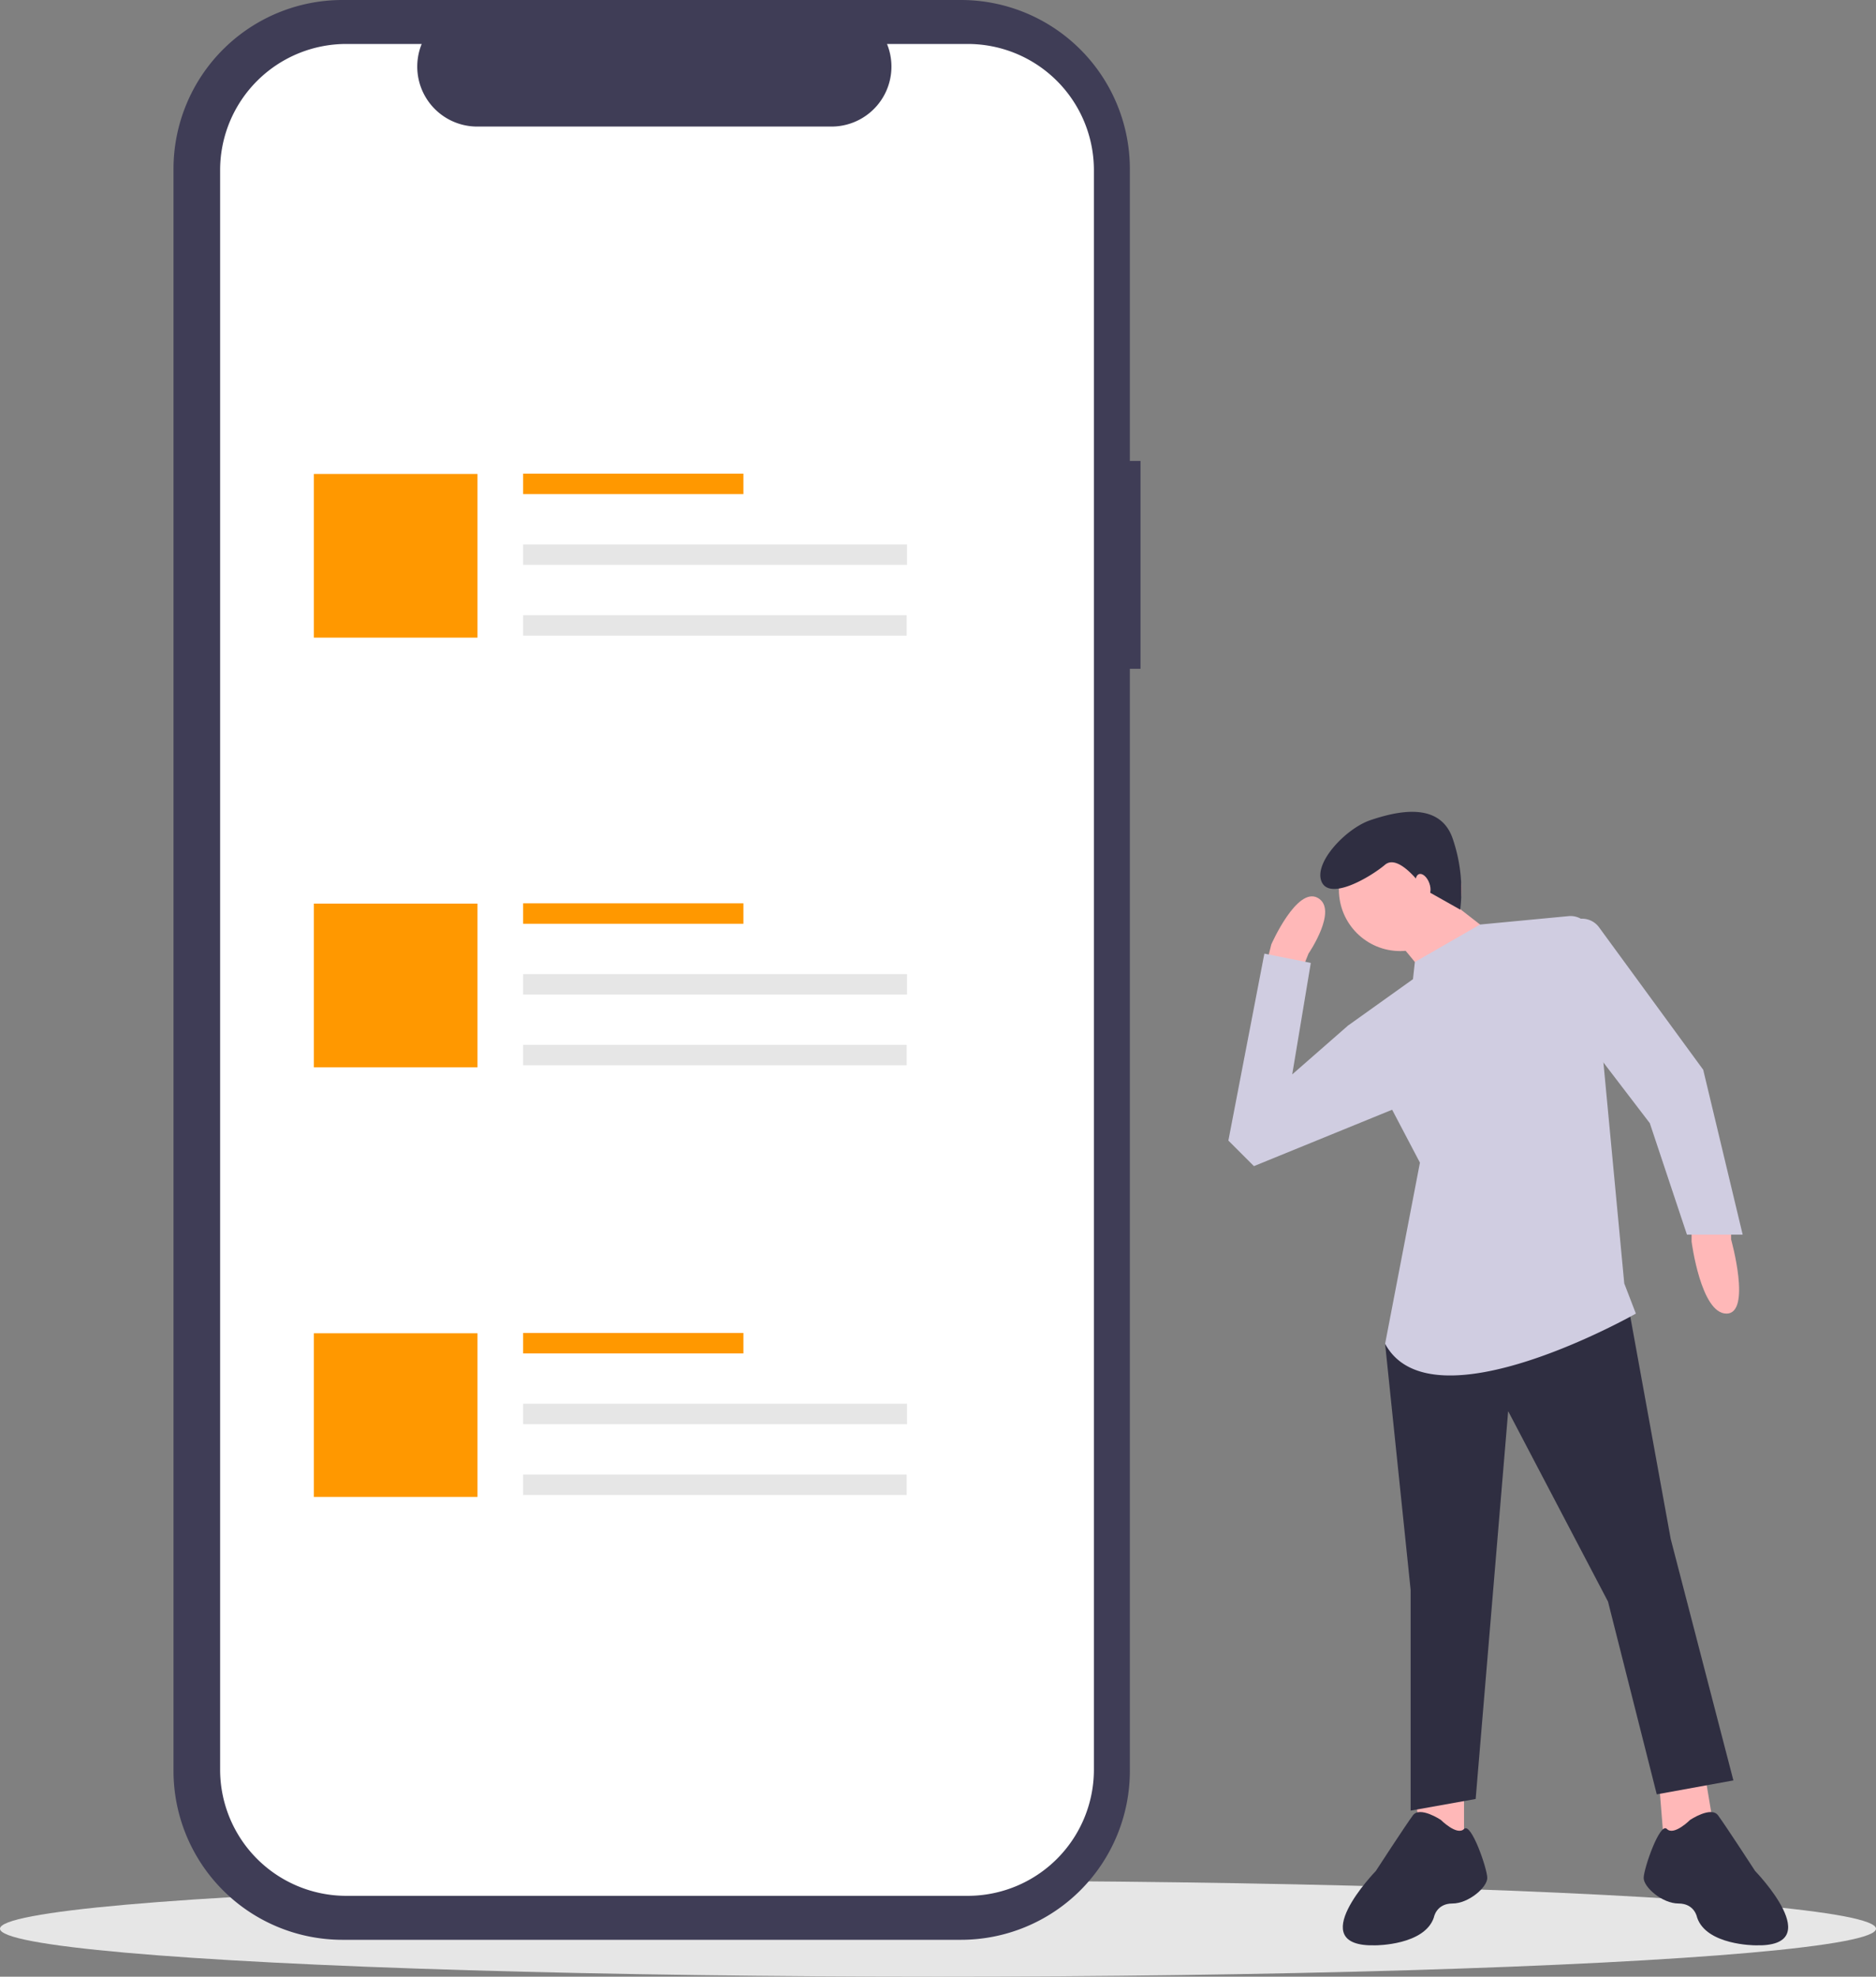 <svg id="b5708c2f-4f88-4c73-bc81-55ebbc869fb7" data-name="Layer 1" xmlns="http://www.w3.org/2000/svg" width="704" height="741.617" viewBox="0 0 704 741.617"><rect x="0" y="0" width="704" height="741.617" fill="#808080" stroke="none"/><title>modern_design</title><ellipse cx="352" cy="723.617" rx="352" ry="18" fill="#e6e6e6"/><path d="M897.612,539.794v4.357s7.842,27.883-1.743,27.883-13.07-27.011-13.07-27.011v-5.228Z" transform="translate(-248 -79.192)" fill="#ffb8b8"/><path d="M723.346,440.462l1.743-6.971s9.585-21.783,17.427-17.427-3.485,20.912-3.485,20.912l-1.743,4.357Z" transform="translate(-248 -79.192)" fill="#ffb8b8"/><polygon points="531.111 673.208 532.854 688.02 549.409 690.634 549.409 671.465 531.111 673.208" fill="#ffb8b8"/><polygon points="622.601 668.851 624.343 690.634 643.513 688.02 640.027 667.108 622.601 668.851" fill="#ffb8b8"/><polygon points="523.269 503.298 519.784 504.169 529.368 596.53 529.368 679.307 553.765 674.95 565.964 529.438 603.431 600.887 621.729 673.208 650.483 667.98 626.957 577.361 611.273 491.099 523.269 503.298" fill="#2f2e41"/><path d="M788.696,761.984s-7.842-5.228-10.456-1.743-13.941,20.912-13.941,20.912-27.883,28.754,0,27.883c0,0,18.298,0,21.783-10.456,0,0,.871-5.228,6.971-5.228s13.07-6.099,13.07-9.585-6.099-21.083-8.713-18.384S788.696,761.984,788.696,761.984Z" transform="translate(-248 -79.192)" fill="#2f2e41"/><path d="M882.242,761.984s7.842-5.228,10.456-1.743,13.941,20.912,13.941,20.912,27.883,28.754,0,27.883c0,0-18.298,0-21.783-10.456,0,0-.871-5.228-6.971-5.228s-13.07-6.099-13.07-9.585,6.099-21.083,8.713-18.384S882.242,761.984,882.242,761.984Z" transform="translate(-248 -79.192)" fill="#2f2e41"/><circle cx="525.447" cy="333.824" r="23" fill="#ffb8b8"/><polygon points="523.705 352.122 535.903 366.934 557.686 348.636 542.003 336.438 523.705 352.122" fill="#ffb8b8"/><path d="M778.24,446.562l.712-6.448,24.46-14.054,33.229-3.153a7.85,7.85,0,0,1,8.557,7.078l12.332,130.722,4.357,11.327S785.21,615.6,767.784,583.361l13.07-67.964-27.011-51.409Z" transform="translate(-248 -79.192)" fill="#d0cde1"/><path d="M837.49,424.778a7.157,7.157,0,0,0,1.552-.442,7.876,7.876,0,0,1,9.014,2.744L887.156,480.544l14.813,61.865h-20.912l-13.941-41.824L844.461,470.959Z" transform="translate(-248 -79.192)" fill="#d0cde1"/><polygon points="512.813 383.054 505.842 384.797 484.93 403.095 491.901 361.271 474.474 357.785 460.969 427.928 470.553 437.512 525.012 415.293 512.813 383.054" fill="#d0cde1"/><path d="M782.606,412.94s-9.448-13.874-14.855-9.306-20.567,13.529-23.761,6.436,9.082-20.086,18.347-23.193,25.534-7.235,30.637,6.463a59.901,59.901,0,0,1,2.994,27.124Z" transform="translate(-248 -79.192)" fill="#2f2e41"/><ellipse cx="782.024" cy="411.379" rx="2.5" ry="4.5" transform="translate(-341.491 212.741) rotate(-19.977)" fill="#ffb8b8"/><path d="M676,252.139h-3.999V142.593A63.402,63.402,0,0,0,608.599,79.192H376.513a63.402,63.402,0,0,0-63.402,63.402V743.568a63.402,63.402,0,0,0,63.402,63.402H608.599a63.402,63.402,0,0,0,63.402-63.402V330.115H676Z" transform="translate(-248 -79.192)" fill="#3f3d56"/><path d="M611.157,95.686h-30.295A22.495,22.495,0,0,1,560.035,126.677H427.076a22.495,22.495,0,0,1-20.827-30.991H377.953a47.348,47.348,0,0,0-47.348,47.348V743.127a47.348,47.348,0,0,0,47.348,47.348h233.204a47.348,47.348,0,0,0,47.348-47.348V143.034A47.348,47.348,0,0,0,611.157,95.686Z" transform="translate(-248 -79.192)" fill="#fff"/><rect x="196.318" y="177.704" width="82.66" height="7.676" fill="#ff9800"/><rect x="196.318" y="204.259" width="144.069" height="7.676" fill="#e6e6e6"/><rect x="196.318" y="230.813" width="143.928" height="7.676" fill="#e6e6e6"/><rect x="117.778" y="177.818" width="61.409" height="61.409" fill="#ff9800"/><rect x="196.318" y="338.904" width="82.66" height="7.676" fill="#ff9800"/><rect x="196.318" y="365.458" width="144.069" height="7.676" fill="#e6e6e6"/><rect x="196.318" y="392.012" width="143.928" height="7.676" fill="#e6e6e6"/><rect x="117.778" y="339.018" width="61.409" height="61.409" fill="#ff9800"/><rect x="196.318" y="500.103" width="82.66" height="7.676" fill="#ff9800"/><rect x="196.318" y="526.657" width="144.069" height="7.676" fill="#e6e6e6"/><rect x="196.318" y="553.212" width="143.928" height="7.676" fill="#e6e6e6"/><rect x="117.778" y="500.217" width="61.409" height="61.409" fill="#ff9800"/></svg>
